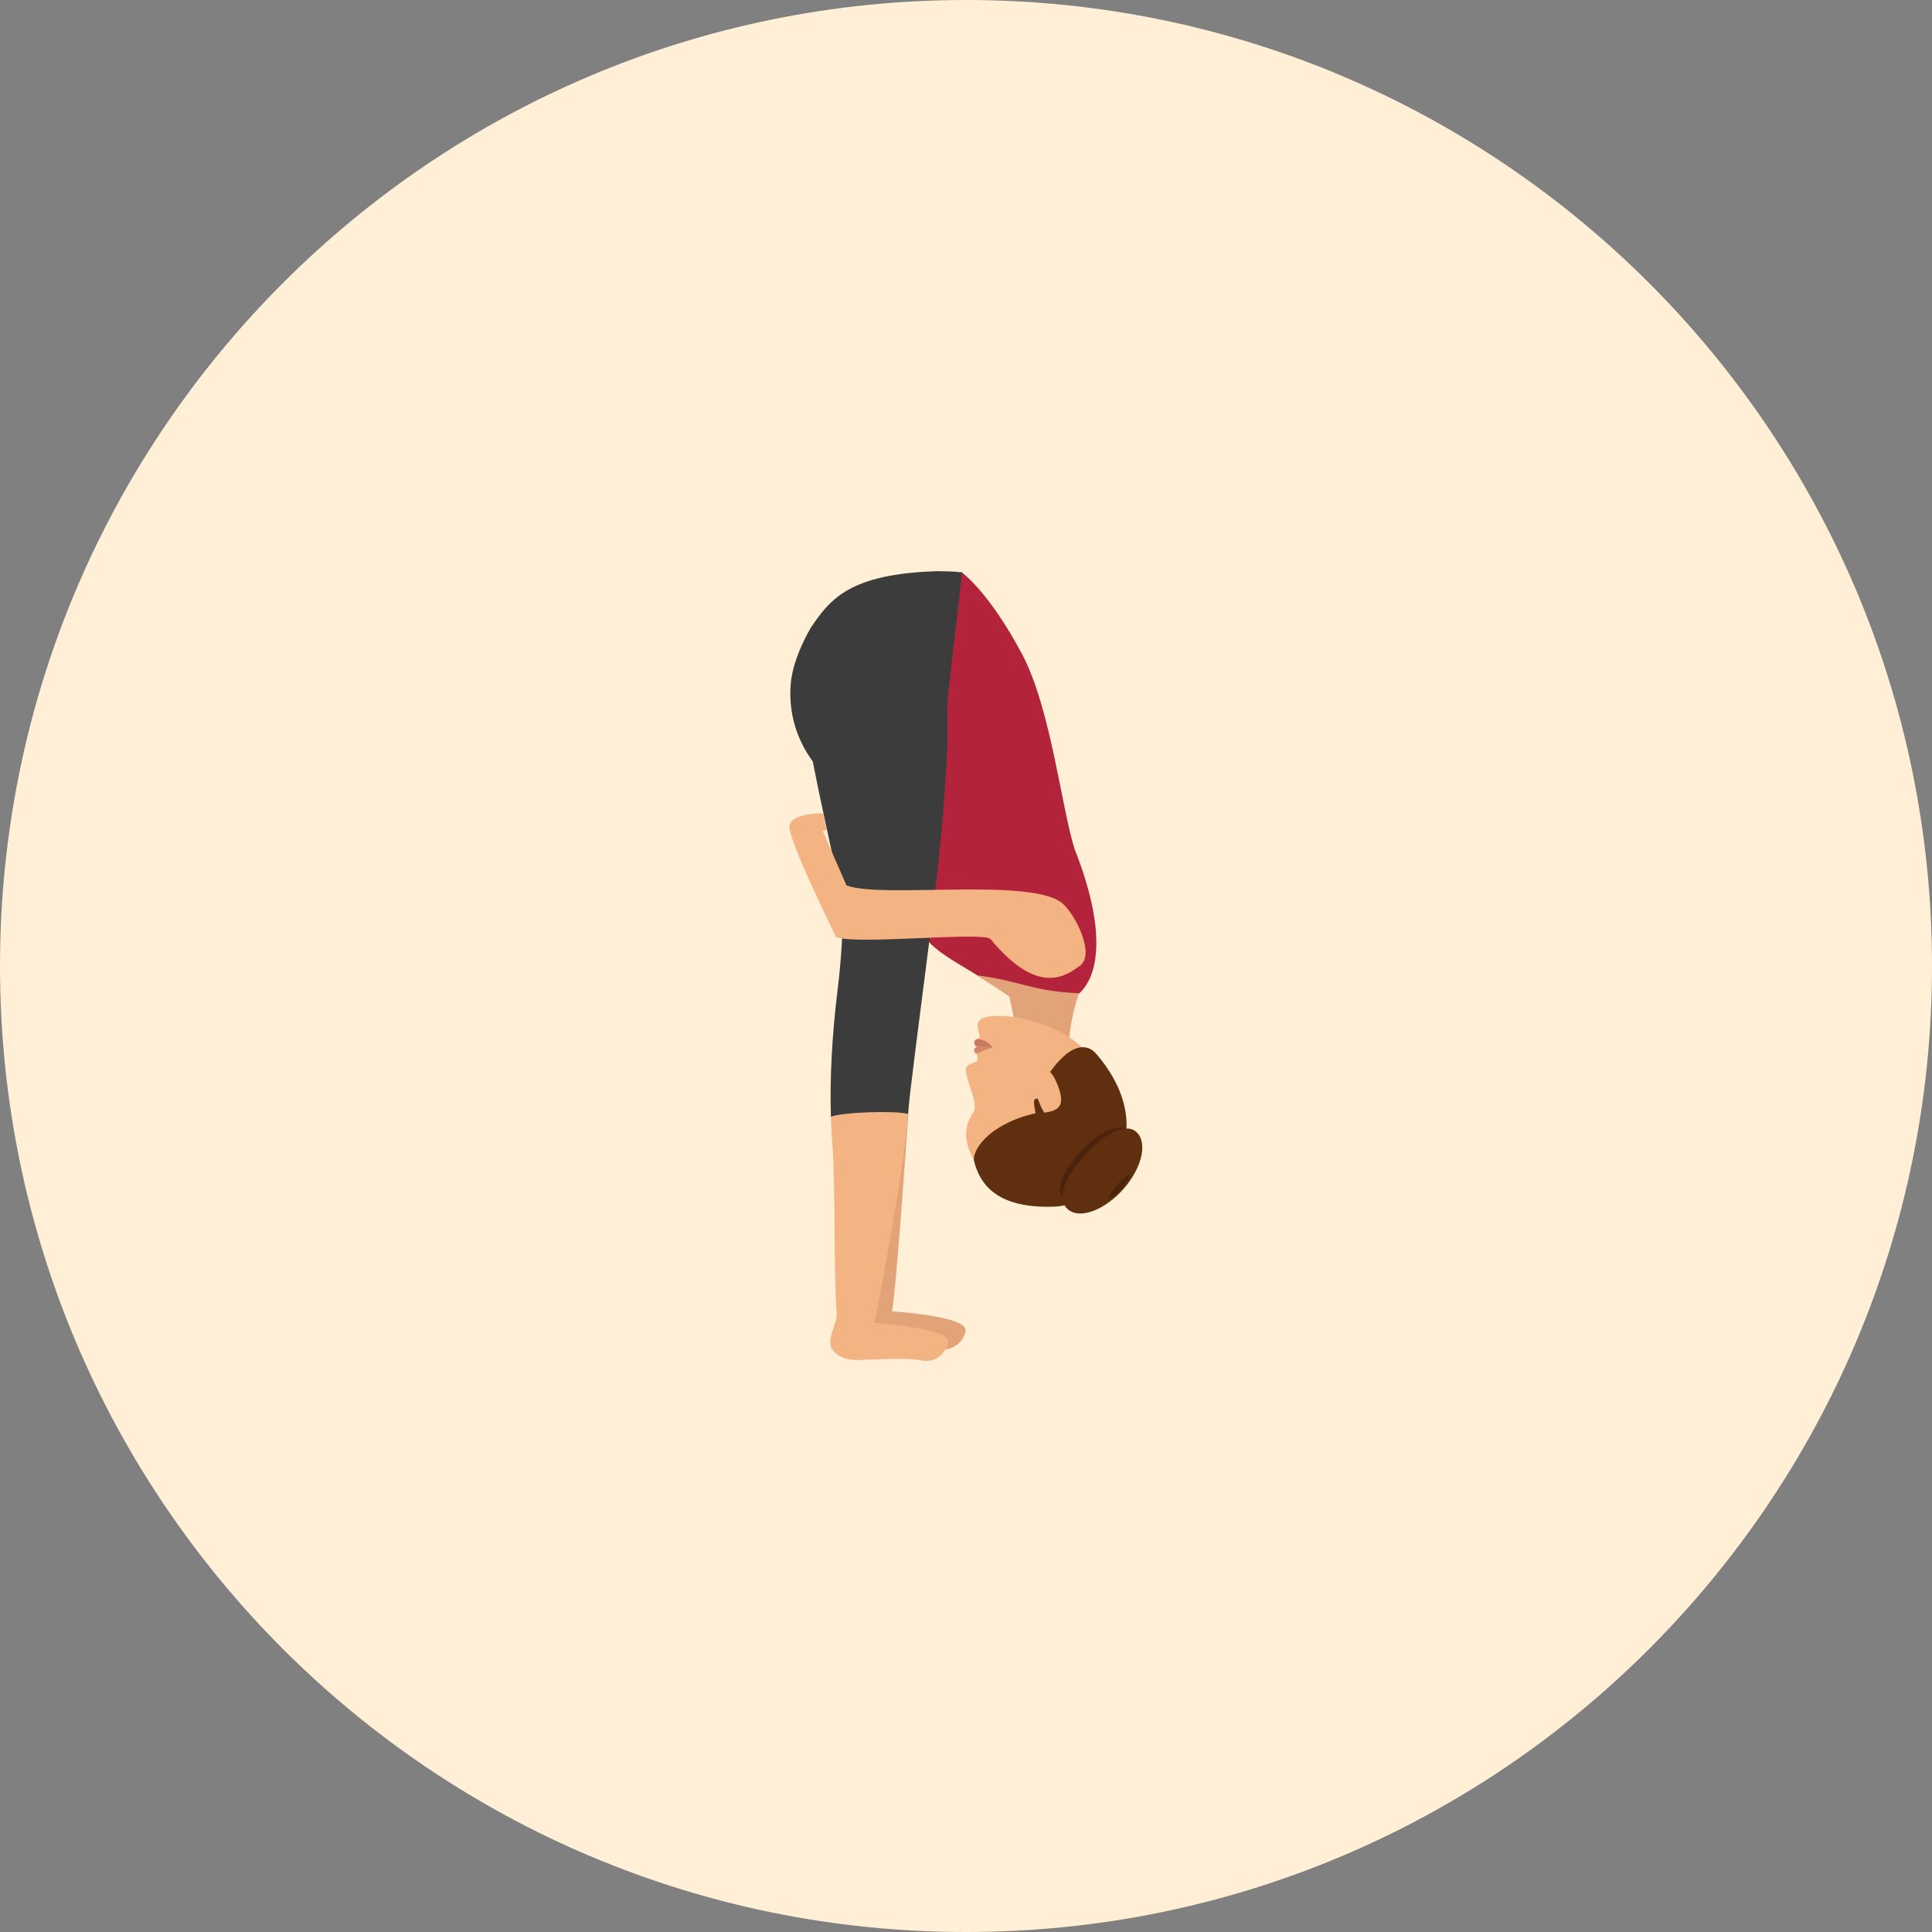 <?xml version="1.0" encoding="iso-8859-1"?>
<!-- Generator: Adobe Illustrator 19.0.0, SVG Export Plug-In . SVG Version: 6.00 Build 0)  -->
<svg version="1.1" id="Layer_1" xmlns="http://www.w3.org/2000/svg" xmlns:xlink="http://www.w3.org/1999/xlink" x="0px" y="0px"
	 viewBox="0 0 496.2 496.2" style="enable-background:new 0 0 496.2 496.2;" xml:space="preserve">
<rect x="0" y="0" width="496.2" height="496.2" fill="#808080" stroke="none"/>
<path style="fill:#FFEFD6;" d="M0,248.1C0,111.1,111.1,0,248.1,0s248.1,111.1,248.1,248.1S385.1,496.2,248.1,496.2S0,385.1,0,248.1z
	"/>
<path style="fill:#B3233B;" d="M233.1,232.2c3.8,11.2,8.4,12.3,20.5,19.9c3.3,2.1,20.9,5.5,23.4,3.2c0.8-0.7,1.6-1.6,2.2-2.7
	c2-3.2,5.4-12.8-3.2-34.5c-3.3-10.3-6.1-36-13.4-49.9c-8.6-16.3-15.7-21.3-15.7-21.3l-11,6l-12.5,6.8c4.5,37.2,11.4,49,12,61.3
	C235.5,221.1,232,228.9,233.1,232.2z"/>
<path style="fill:#E2A379;" d="M259.2,255.9c0,0,1.7,6.7,2.5,14.9l13.1,2.9c-1.4-8.3,2.3-18.6,2.3-18.6c-12.6-0.6-14.6-3.1-26.1-4.6
	L259.2,255.9z"/>
<path style="fill:#F4B382;" d="M250,285.7c-3.7,5.2-1.1,10.3,0.8,13.2c5.8,8.9,11.8,9.6,19.5,9.3c10.2-0.4,13-27.3,12-31.7
	c-2.7-11.6-19.1-15.6-25.7-15.6c-7.3,0.1-5.4,2.5-5,5.4c0,0.1-0.3,0.5-0.3,0.5c0,1,0.1,2.4-0.5,3.7c0,0,0.3,0.9,0.3,1.4
	c0,0.3,0,0.5-0.3,0.7c-1,0.4-2,0.8-2.4,1.2C246.8,275.3,251.7,283.3,250,285.7z"/>
<path style="fill:#D6876B;" d="M254.9,269.1c0,0-0.7-0.4-4-0.3c-0.4,0.2-1.1,0.7-0.5,1.6C250.9,271.1,252.5,269.5,254.9,269.1z"/>
<path style="fill:#CC785E;" d="M254.9,269.1c0,0-0.7-1.7-3.8-2.3c-0.4,0.1-0.8,0.4-0.8,0.6c-0.4,1,0.6,1.4,0.6,1.4
	C254.2,268.7,254.9,269.1,254.9,269.1z"/>
<path style="fill:#602F0F;" d="M270.9,309.9c12.4-0.5,28.2-18.9,10.6-39.3c-1.2-1.4-3.8-2.9-7.6,0.1c-2.6,2.1-4.4,4.9-4.4,4.9
	c-0.5,0.8-1.1,1.7-1.6,2.7c-0.6,1.1,0.4,7.2-0.9,7.4c-12.1,2.4-17,9-16.9,12.2C251.9,305.6,257.7,310.4,270.9,309.9z"/>
<path style="fill:#F4B382;" d="M271.8,279.1c-2-5.4-4.3-5.6-7.6-5.2l2.1,8.5l1.8,3.4C271.4,285.3,273.8,284.5,271.8,279.1z"/>
<path style="fill:#4C230C;" d="M289.6,290.3c3,2.4,1.9,8.4-2.5,13.5s-10.3,7.3-13.3,4.9s-1.4-6.9,2.9-12
	C281.1,291.6,286.7,288,289.6,290.3z"/>
<g>
	<path style="fill:#602F0F;" d="M265.7,284.4c0.2,1,0.3,1.9,0.3,2.6c0,1.1-0.1,1.7-0.1,1.7l3.6-1.4c0-0.5,0-1.1-0.1-1.6
		c0,0-0.4,0.1-1.1,0.4h0.1c-0.5-0.8-1.2-2-1.8-3.8C266.6,282.3,265.1,281.4,265.7,284.4z"/>
	<path style="fill:#602F0F;" d="M291.7,290.6c3.1,2.5,1.8,9-3,14.6c-4.8,5.5-11.2,8-14.3,5.5c-3.1-2.5-1.4-7.5,3.4-13
		C282.5,292.1,288.6,288.1,291.7,290.6z"/>
</g>
<path style="fill:#4C230C;" d="M290.1,301.7c0.3,0.3-0.6,1.9-2,3.6c-1.5,1.7-2.9,2.8-3.3,2.6c-0.3-0.3,0.5-1.6,1.9-3.3
	C288.2,302.9,289.7,301.4,290.1,301.7z"/>
<path style="fill:#3D3C3C;" d="M240.6,146.7c-22.3,0.7-27.4,7.1-32.4,14.6c0,0-4.5,7.4-5.1,14.2c-1.2,14,7.5,22.2,7.5,22.2
	s31.2,5.1,31.7-2.1c0.3-5.9,0.7-11.3,1.1-16.1c0.4-4.3,3.7-32.4,3.7-32.4C246.1,146.7,240.6,146.7,240.6,146.7z"/>
<path style="fill:#E2A379;" d="M241.1,346.4c-4-0.9-15.4,0-16.9-0.1c-3.6-0.1-7.1-2.1-6.4-5.5c0.5-2.6,1.8-4.9,1.6-6.5
	c-0.8-8.3-4.5-33.2-5.3-43.2c-0.2-2.3-0.3-4.7-0.4-7.2c-0.3-9.9,20.1-4.3,19.8-0.7c-1,14.4-3.4,48.4-4.4,53.6c0,0,19.3,1.2,18.9,4.9
	C247.8,343.9,245.1,347.3,241.1,346.4z"/>
<path style="fill:#F4B382;" d="M236.6,349.4c-4-0.9-15.4,0-16.9-0.1c-3.6-0.1-7.1-2.1-6.4-5.5c0.5-2.6,1.8-4.9,1.6-6.5
	c-0.8-8.3-0.3-33.2-1.1-43.2c-0.2-2.3-0.3-4.7-0.4-7.2c-0.3-9.9,20.1-4.3,19.8-0.7c-1,14.4-7.6,48.4-8.6,53.6c0,0,19.3,1.2,18.9,4.9
	C243.3,346.9,240.6,350.3,236.6,349.4z"/>
<path style="fill:#3D3C3C;" d="M215.1,254.4c-1.4,11.5-2,22.4-1.7,32.4c3.3-1.2,16.8-1.6,19.8-0.7c0.2-3.6,3.8-31.3,3.8-31.3
	c1.1-8.8,8.2-60.4,5.9-76.5c-0.4-4.1-1.2-7.8-2-10.8c-1.6-5.9-34.1-2.5-35.4,5.6c1.1,17.6,9.5,49.9,10.6,58
	C217.1,239.1,215.1,254.4,215.1,254.4z"/>
<path style="fill:#F4B382;" d="M202.8,211.9c0.9-3.2,8.6-3,8.6-3l0.9,4.3l-1,0.2l6.1,14c9.2,3.5,48.5-2.3,55.8,4.9
	c3.5,3.5,8,13,4.1,15.8c-3.4,2.4-10.6,8-22.9-6.9c-1.7-2-34,1.5-39.7-0.5C214.7,240.4,202,215.1,202.8,211.9z"/>
<g>
</g>
<g>
</g>
<g>
</g>
<g>
</g>
<g>
</g>
<g>
</g>
<g>
</g>
<g>
</g>
<g>
</g>
<g>
</g>
<g>
</g>
<g>
</g>
<g>
</g>
<g>
</g>
<g>
</g>
</svg>
